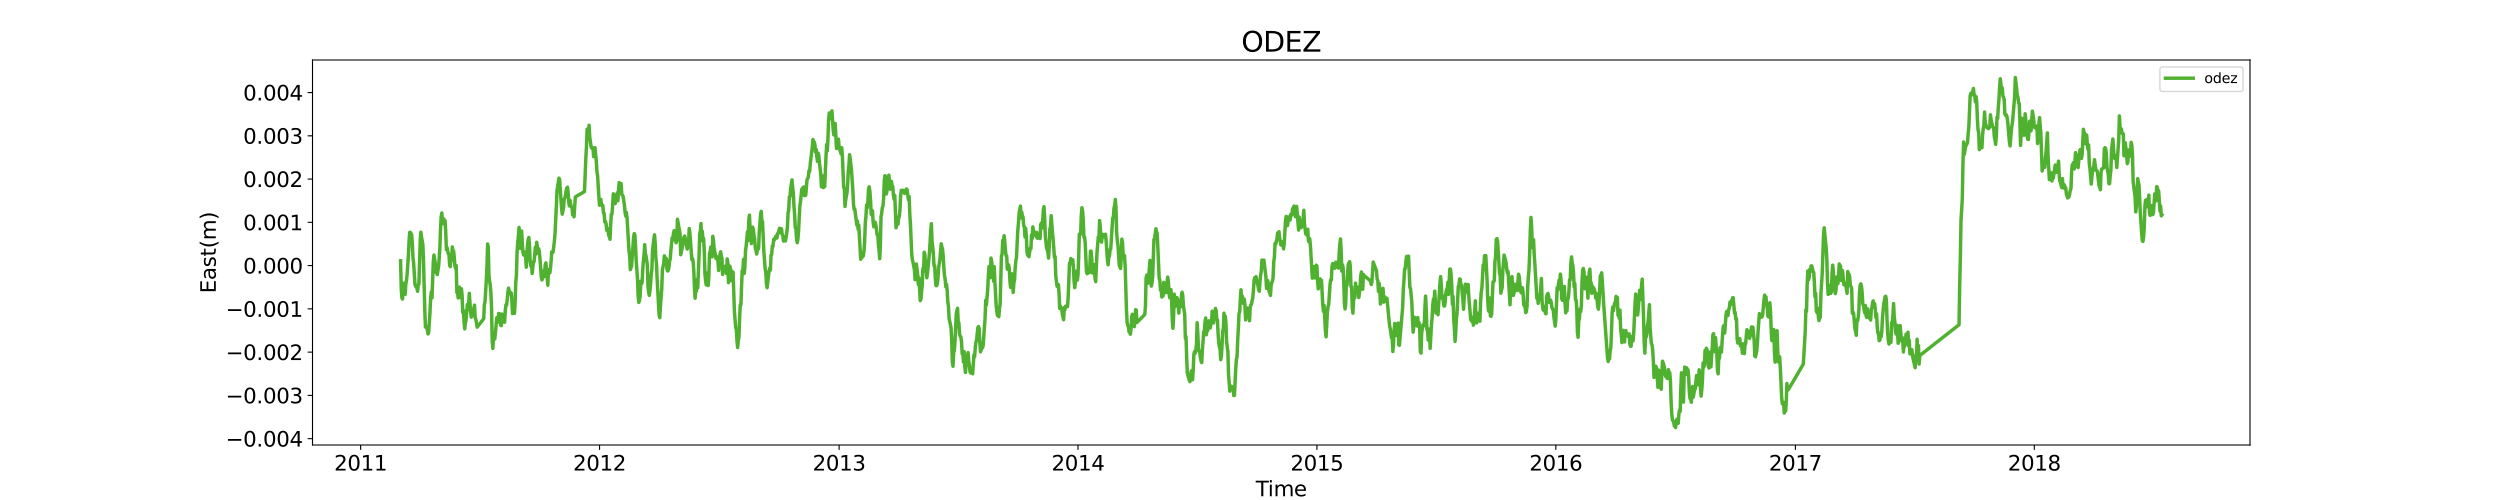 <?xml version="1.0" encoding="utf-8" standalone="no"?>
<!DOCTYPE svg PUBLIC "-//W3C//DTD SVG 1.1//EN"
  "http://www.w3.org/Graphics/SVG/1.1/DTD/svg11.dtd">
<svg xmlns:xlink="http://www.w3.org/1999/xlink" width="1800pt" height="360pt" viewBox="0 0 1800 360" xmlns="http://www.w3.org/2000/svg" version="1.1">
 <defs>
  <style type="text/css">*{stroke-linejoin: round; stroke-linecap: butt}</style>
 </defs>
 <g id="figure_1">
  <g id="patch_1">
   <path d="M 0 360 
L 1800 360 
L 1800 0 
L 0 0 
z
" style="fill: #ffffff"/>
  </g>
  <g id="axes_1">
   <g id="patch_2">
    <path d="M 225 320.4 
L 1620 320.4 
L 1620 43.2 
L 225 43.2 
z
" style="fill: #ffffff"/>
   </g>
   <g id="matplotlib.axis_1">
    <g id="xtick_1">
     <g id="line2d_1">
      <defs>
       <path id="m8d7183c890" d="M 0 0 
L 0 3.5 
" style="stroke: #000000; stroke-width: 0.8"/>
      </defs>
      <g>
       <use xlink:href="#m8d7183c890" x="259.662" y="320.4" style="stroke: #000000; stroke-width: 0.8"/>
      </g>
     </g>
     <g id="text_1">
      <!-- 2011 -->
      <g transform="translate(240.574 338.798) scale(0.15 -0.15)">
       <defs>
        <path id="DejaVuSans-32" d="M 1228 531 
L 3431 531 
L 3431 0 
L 469 0 
L 469 531 
Q 828 903 1448 1529 
Q 2069 2156 2228 2338 
Q 2531 2678 2651 2914 
Q 2772 3150 2772 3378 
Q 2772 3750 2511 3984 
Q 2250 4219 1831 4219 
Q 1534 4219 1204 4116 
Q 875 4013 500 3803 
L 500 4441 
Q 881 4594 1212 4672 
Q 1544 4750 1819 4750 
Q 2544 4750 2975 4387 
Q 3406 4025 3406 3419 
Q 3406 3131 3298 2873 
Q 3191 2616 2906 2266 
Q 2828 2175 2409 1742 
Q 1991 1309 1228 531 
z
" transform="scale(0.016)"/>
        <path id="DejaVuSans-30" d="M 2034 4250 
Q 1547 4250 1301 3770 
Q 1056 3291 1056 2328 
Q 1056 1369 1301 889 
Q 1547 409 2034 409 
Q 2525 409 2770 889 
Q 3016 1369 3016 2328 
Q 3016 3291 2770 3770 
Q 2525 4250 2034 4250 
z
M 2034 4750 
Q 2819 4750 3233 4129 
Q 3647 3509 3647 2328 
Q 3647 1150 3233 529 
Q 2819 -91 2034 -91 
Q 1250 -91 836 529 
Q 422 1150 422 2328 
Q 422 3509 836 4129 
Q 1250 4750 2034 4750 
z
" transform="scale(0.016)"/>
        <path id="DejaVuSans-31" d="M 794 531 
L 1825 531 
L 1825 4091 
L 703 3866 
L 703 4441 
L 1819 4666 
L 2450 4666 
L 2450 531 
L 3481 531 
L 3481 0 
L 794 0 
L 794 531 
z
" transform="scale(0.016)"/>
       </defs>
       <use xlink:href="#DejaVuSans-32"/>
       <use xlink:href="#DejaVuSans-30" x="63.623"/>
       <use xlink:href="#DejaVuSans-31" x="127.246"/>
       <use xlink:href="#DejaVuSans-31" x="190.869"/>
      </g>
     </g>
    </g>
    <g id="xtick_2">
     <g id="line2d_2">
      <g>
       <use xlink:href="#m8d7183c890" x="431.675" y="320.4" style="stroke: #000000; stroke-width: 0.8"/>
      </g>
     </g>
     <g id="text_2">
      <!-- 2012 -->
      <g transform="translate(412.587 338.798) scale(0.15 -0.15)">
       <use xlink:href="#DejaVuSans-32"/>
       <use xlink:href="#DejaVuSans-30" x="63.623"/>
       <use xlink:href="#DejaVuSans-31" x="127.246"/>
       <use xlink:href="#DejaVuSans-32" x="190.869"/>
      </g>
     </g>
    </g>
    <g id="xtick_3">
     <g id="line2d_3">
      <g>
       <use xlink:href="#m8d7183c890" x="604.159" y="320.4" style="stroke: #000000; stroke-width: 0.8"/>
      </g>
     </g>
     <g id="text_3">
      <!-- 2013 -->
      <g transform="translate(585.071 338.798) scale(0.15 -0.15)">
       <defs>
        <path id="DejaVuSans-33" d="M 2597 2516 
Q 3050 2419 3304 2112 
Q 3559 1806 3559 1356 
Q 3559 666 3084 287 
Q 2609 -91 1734 -91 
Q 1441 -91 1130 -33 
Q 819 25 488 141 
L 488 750 
Q 750 597 1062 519 
Q 1375 441 1716 441 
Q 2309 441 2620 675 
Q 2931 909 2931 1356 
Q 2931 1769 2642 2001 
Q 2353 2234 1838 2234 
L 1294 2234 
L 1294 2753 
L 1863 2753 
Q 2328 2753 2575 2939 
Q 2822 3125 2822 3475 
Q 2822 3834 2567 4026 
Q 2313 4219 1838 4219 
Q 1578 4219 1281 4162 
Q 984 4106 628 3988 
L 628 4550 
Q 988 4650 1302 4700 
Q 1616 4750 1894 4750 
Q 2613 4750 3031 4423 
Q 3450 4097 3450 3541 
Q 3450 3153 3228 2886 
Q 3006 2619 2597 2516 
z
" transform="scale(0.016)"/>
       </defs>
       <use xlink:href="#DejaVuSans-32"/>
       <use xlink:href="#DejaVuSans-30" x="63.623"/>
       <use xlink:href="#DejaVuSans-31" x="127.246"/>
       <use xlink:href="#DejaVuSans-33" x="190.869"/>
      </g>
     </g>
    </g>
    <g id="xtick_4">
     <g id="line2d_4">
      <g>
       <use xlink:href="#m8d7183c890" x="776.171" y="320.4" style="stroke: #000000; stroke-width: 0.8"/>
      </g>
     </g>
     <g id="text_4">
      <!-- 2014 -->
      <g transform="translate(757.084 338.798) scale(0.15 -0.15)">
       <defs>
        <path id="DejaVuSans-34" d="M 2419 4116 
L 825 1625 
L 2419 1625 
L 2419 4116 
z
M 2253 4666 
L 3047 4666 
L 3047 1625 
L 3713 1625 
L 3713 1100 
L 3047 1100 
L 3047 0 
L 2419 0 
L 2419 1100 
L 313 1100 
L 313 1709 
L 2253 4666 
z
" transform="scale(0.016)"/>
       </defs>
       <use xlink:href="#DejaVuSans-32"/>
       <use xlink:href="#DejaVuSans-30" x="63.623"/>
       <use xlink:href="#DejaVuSans-31" x="127.246"/>
       <use xlink:href="#DejaVuSans-34" x="190.869"/>
      </g>
     </g>
    </g>
    <g id="xtick_5">
     <g id="line2d_5">
      <g>
       <use xlink:href="#m8d7183c890" x="948.184" y="320.4" style="stroke: #000000; stroke-width: 0.8"/>
      </g>
     </g>
     <g id="text_5">
      <!-- 2015 -->
      <g transform="translate(929.097 338.798) scale(0.15 -0.15)">
       <defs>
        <path id="DejaVuSans-35" d="M 691 4666 
L 3169 4666 
L 3169 4134 
L 1269 4134 
L 1269 2991 
Q 1406 3038 1543 3061 
Q 1681 3084 1819 3084 
Q 2600 3084 3056 2656 
Q 3513 2228 3513 1497 
Q 3513 744 3044 326 
Q 2575 -91 1722 -91 
Q 1428 -91 1123 -41 
Q 819 9 494 109 
L 494 744 
Q 775 591 1075 516 
Q 1375 441 1709 441 
Q 2250 441 2565 725 
Q 2881 1009 2881 1497 
Q 2881 1984 2565 2268 
Q 2250 2553 1709 2553 
Q 1456 2553 1204 2497 
Q 953 2441 691 2322 
L 691 4666 
z
" transform="scale(0.016)"/>
       </defs>
       <use xlink:href="#DejaVuSans-32"/>
       <use xlink:href="#DejaVuSans-30" x="63.623"/>
       <use xlink:href="#DejaVuSans-31" x="127.246"/>
       <use xlink:href="#DejaVuSans-35" x="190.869"/>
      </g>
     </g>
    </g>
    <g id="xtick_6">
     <g id="line2d_6">
      <g>
       <use xlink:href="#m8d7183c890" x="1120.197" y="320.4" style="stroke: #000000; stroke-width: 0.8"/>
      </g>
     </g>
     <g id="text_6">
      <!-- 2016 -->
      <g transform="translate(1101.109 338.798) scale(0.15 -0.15)">
       <defs>
        <path id="DejaVuSans-36" d="M 2113 2584 
Q 1688 2584 1439 2293 
Q 1191 2003 1191 1497 
Q 1191 994 1439 701 
Q 1688 409 2113 409 
Q 2538 409 2786 701 
Q 3034 994 3034 1497 
Q 3034 2003 2786 2293 
Q 2538 2584 2113 2584 
z
M 3366 4563 
L 3366 3988 
Q 3128 4100 2886 4159 
Q 2644 4219 2406 4219 
Q 1781 4219 1451 3797 
Q 1122 3375 1075 2522 
Q 1259 2794 1537 2939 
Q 1816 3084 2150 3084 
Q 2853 3084 3261 2657 
Q 3669 2231 3669 1497 
Q 3669 778 3244 343 
Q 2819 -91 2113 -91 
Q 1303 -91 875 529 
Q 447 1150 447 2328 
Q 447 3434 972 4092 
Q 1497 4750 2381 4750 
Q 2619 4750 2861 4703 
Q 3103 4656 3366 4563 
z
" transform="scale(0.016)"/>
       </defs>
       <use xlink:href="#DejaVuSans-32"/>
       <use xlink:href="#DejaVuSans-30" x="63.623"/>
       <use xlink:href="#DejaVuSans-31" x="127.246"/>
       <use xlink:href="#DejaVuSans-36" x="190.869"/>
      </g>
     </g>
    </g>
    <g id="xtick_7">
     <g id="line2d_7">
      <g>
       <use xlink:href="#m8d7183c890" x="1292.681" y="320.4" style="stroke: #000000; stroke-width: 0.8"/>
      </g>
     </g>
     <g id="text_7">
      <!-- 2017 -->
      <g transform="translate(1273.593 338.798) scale(0.15 -0.15)">
       <defs>
        <path id="DejaVuSans-37" d="M 525 4666 
L 3525 4666 
L 3525 4397 
L 1831 0 
L 1172 0 
L 2766 4134 
L 525 4134 
L 525 4666 
z
" transform="scale(0.016)"/>
       </defs>
       <use xlink:href="#DejaVuSans-32"/>
       <use xlink:href="#DejaVuSans-30" x="63.623"/>
       <use xlink:href="#DejaVuSans-31" x="127.246"/>
       <use xlink:href="#DejaVuSans-37" x="190.869"/>
      </g>
     </g>
    </g>
    <g id="xtick_8">
     <g id="line2d_8">
      <g>
       <use xlink:href="#m8d7183c890" x="1464.694" y="320.4" style="stroke: #000000; stroke-width: 0.8"/>
      </g>
     </g>
     <g id="text_8">
      <!-- 2018 -->
      <g transform="translate(1445.606 338.798) scale(0.15 -0.15)">
       <defs>
        <path id="DejaVuSans-38" d="M 2034 2216 
Q 1584 2216 1326 1975 
Q 1069 1734 1069 1313 
Q 1069 891 1326 650 
Q 1584 409 2034 409 
Q 2484 409 2743 651 
Q 3003 894 3003 1313 
Q 3003 1734 2745 1975 
Q 2488 2216 2034 2216 
z
M 1403 2484 
Q 997 2584 770 2862 
Q 544 3141 544 3541 
Q 544 4100 942 4425 
Q 1341 4750 2034 4750 
Q 2731 4750 3128 4425 
Q 3525 4100 3525 3541 
Q 3525 3141 3298 2862 
Q 3072 2584 2669 2484 
Q 3125 2378 3379 2068 
Q 3634 1759 3634 1313 
Q 3634 634 3220 271 
Q 2806 -91 2034 -91 
Q 1263 -91 848 271 
Q 434 634 434 1313 
Q 434 1759 690 2068 
Q 947 2378 1403 2484 
z
M 1172 3481 
Q 1172 3119 1398 2916 
Q 1625 2713 2034 2713 
Q 2441 2713 2670 2916 
Q 2900 3119 2900 3481 
Q 2900 3844 2670 4047 
Q 2441 4250 2034 4250 
Q 1625 4250 1398 4047 
Q 1172 3844 1172 3481 
z
" transform="scale(0.016)"/>
       </defs>
       <use xlink:href="#DejaVuSans-32"/>
       <use xlink:href="#DejaVuSans-30" x="63.623"/>
       <use xlink:href="#DejaVuSans-31" x="127.246"/>
       <use xlink:href="#DejaVuSans-38" x="190.869"/>
      </g>
     </g>
    </g>
    <g id="text_9">
     <!-- Time -->
     <g transform="translate(904.15 357.315) scale(0.15 -0.15)">
      <defs>
       <path id="DejaVuSans-54" d="M -19 4666 
L 3928 4666 
L 3928 4134 
L 2272 4134 
L 2272 0 
L 1638 0 
L 1638 4134 
L -19 4134 
L -19 4666 
z
" transform="scale(0.016)"/>
       <path id="DejaVuSans-69" d="M 603 3500 
L 1178 3500 
L 1178 0 
L 603 0 
L 603 3500 
z
M 603 4863 
L 1178 4863 
L 1178 4134 
L 603 4134 
L 603 4863 
z
" transform="scale(0.016)"/>
       <path id="DejaVuSans-6d" d="M 3328 2828 
Q 3544 3216 3844 3400 
Q 4144 3584 4550 3584 
Q 5097 3584 5394 3201 
Q 5691 2819 5691 2113 
L 5691 0 
L 5113 0 
L 5113 2094 
Q 5113 2597 4934 2840 
Q 4756 3084 4391 3084 
Q 3944 3084 3684 2787 
Q 3425 2491 3425 1978 
L 3425 0 
L 2847 0 
L 2847 2094 
Q 2847 2600 2669 2842 
Q 2491 3084 2119 3084 
Q 1678 3084 1418 2786 
Q 1159 2488 1159 1978 
L 1159 0 
L 581 0 
L 581 3500 
L 1159 3500 
L 1159 2956 
Q 1356 3278 1631 3431 
Q 1906 3584 2284 3584 
Q 2666 3584 2933 3390 
Q 3200 3197 3328 2828 
z
" transform="scale(0.016)"/>
       <path id="DejaVuSans-65" d="M 3597 1894 
L 3597 1613 
L 953 1613 
Q 991 1019 1311 708 
Q 1631 397 2203 397 
Q 2534 397 2845 478 
Q 3156 559 3463 722 
L 3463 178 
Q 3153 47 2828 -22 
Q 2503 -91 2169 -91 
Q 1331 -91 842 396 
Q 353 884 353 1716 
Q 353 2575 817 3079 
Q 1281 3584 2069 3584 
Q 2775 3584 3186 3129 
Q 3597 2675 3597 1894 
z
M 3022 2063 
Q 3016 2534 2758 2815 
Q 2500 3097 2075 3097 
Q 1594 3097 1305 2825 
Q 1016 2553 972 2059 
L 3022 2063 
z
" transform="scale(0.016)"/>
      </defs>
      <use xlink:href="#DejaVuSans-54"/>
      <use xlink:href="#DejaVuSans-69" x="57.959"/>
      <use xlink:href="#DejaVuSans-6d" x="85.742"/>
      <use xlink:href="#DejaVuSans-65" x="183.154"/>
     </g>
    </g>
   </g>
   <g id="matplotlib.axis_2">
    <g id="ytick_1">
     <g id="line2d_9">
      <defs>
       <path id="mc9eba7c68d" d="M 0 0 
L -3.5 0 
" style="stroke: #000000; stroke-width: 0.8"/>
      </defs>
      <g>
       <use xlink:href="#mc9eba7c68d" x="225" y="315.838" style="stroke: #000000; stroke-width: 0.8"/>
      </g>
     </g>
     <g id="text_10">
      <!-- −0.004 -->
      <g transform="translate(162.488 321.537) scale(0.15 -0.15)">
       <defs>
        <path id="DejaVuSans-2212" d="M 678 2272 
L 4684 2272 
L 4684 1741 
L 678 1741 
L 678 2272 
z
" transform="scale(0.016)"/>
        <path id="DejaVuSans-2e" d="M 684 794 
L 1344 794 
L 1344 0 
L 684 0 
L 684 794 
z
" transform="scale(0.016)"/>
       </defs>
       <use xlink:href="#DejaVuSans-2212"/>
       <use xlink:href="#DejaVuSans-30" x="83.789"/>
       <use xlink:href="#DejaVuSans-2e" x="147.412"/>
       <use xlink:href="#DejaVuSans-30" x="179.199"/>
       <use xlink:href="#DejaVuSans-30" x="242.822"/>
       <use xlink:href="#DejaVuSans-34" x="306.445"/>
      </g>
     </g>
    </g>
    <g id="ytick_2">
     <g id="line2d_10">
      <g>
       <use xlink:href="#mc9eba7c68d" x="225" y="284.687" style="stroke: #000000; stroke-width: 0.8"/>
      </g>
     </g>
     <g id="text_11">
      <!-- −0.003 -->
      <g transform="translate(162.488 290.386) scale(0.15 -0.15)">
       <use xlink:href="#DejaVuSans-2212"/>
       <use xlink:href="#DejaVuSans-30" x="83.789"/>
       <use xlink:href="#DejaVuSans-2e" x="147.412"/>
       <use xlink:href="#DejaVuSans-30" x="179.199"/>
       <use xlink:href="#DejaVuSans-30" x="242.822"/>
       <use xlink:href="#DejaVuSans-33" x="306.445"/>
      </g>
     </g>
    </g>
    <g id="ytick_3">
     <g id="line2d_11">
      <g>
       <use xlink:href="#mc9eba7c68d" x="225" y="253.537" style="stroke: #000000; stroke-width: 0.8"/>
      </g>
     </g>
     <g id="text_12">
      <!-- −0.002 -->
      <g transform="translate(162.488 259.236) scale(0.15 -0.15)">
       <use xlink:href="#DejaVuSans-2212"/>
       <use xlink:href="#DejaVuSans-30" x="83.789"/>
       <use xlink:href="#DejaVuSans-2e" x="147.412"/>
       <use xlink:href="#DejaVuSans-30" x="179.199"/>
       <use xlink:href="#DejaVuSans-30" x="242.822"/>
       <use xlink:href="#DejaVuSans-32" x="306.445"/>
      </g>
     </g>
    </g>
    <g id="ytick_4">
     <g id="line2d_12">
      <g>
       <use xlink:href="#mc9eba7c68d" x="225" y="222.387" style="stroke: #000000; stroke-width: 0.8"/>
      </g>
     </g>
     <g id="text_13">
      <!-- −0.001 -->
      <g transform="translate(162.488 228.085) scale(0.15 -0.15)">
       <use xlink:href="#DejaVuSans-2212"/>
       <use xlink:href="#DejaVuSans-30" x="83.789"/>
       <use xlink:href="#DejaVuSans-2e" x="147.412"/>
       <use xlink:href="#DejaVuSans-30" x="179.199"/>
       <use xlink:href="#DejaVuSans-30" x="242.822"/>
       <use xlink:href="#DejaVuSans-31" x="306.445"/>
      </g>
     </g>
    </g>
    <g id="ytick_5">
     <g id="line2d_13">
      <g>
       <use xlink:href="#mc9eba7c68d" x="225" y="191.236" style="stroke: #000000; stroke-width: 0.8"/>
      </g>
     </g>
     <g id="text_14">
      <!-- 0.000 -->
      <g transform="translate(175.058 196.935) scale(0.15 -0.15)">
       <use xlink:href="#DejaVuSans-30"/>
       <use xlink:href="#DejaVuSans-2e" x="63.623"/>
       <use xlink:href="#DejaVuSans-30" x="95.41"/>
       <use xlink:href="#DejaVuSans-30" x="159.033"/>
       <use xlink:href="#DejaVuSans-30" x="222.656"/>
      </g>
     </g>
    </g>
    <g id="ytick_6">
     <g id="line2d_14">
      <g>
       <use xlink:href="#mc9eba7c68d" x="225" y="160.086" style="stroke: #000000; stroke-width: 0.8"/>
      </g>
     </g>
     <g id="text_15">
      <!-- 0.001 -->
      <g transform="translate(175.058 165.784) scale(0.15 -0.15)">
       <use xlink:href="#DejaVuSans-30"/>
       <use xlink:href="#DejaVuSans-2e" x="63.623"/>
       <use xlink:href="#DejaVuSans-30" x="95.41"/>
       <use xlink:href="#DejaVuSans-30" x="159.033"/>
       <use xlink:href="#DejaVuSans-31" x="222.656"/>
      </g>
     </g>
    </g>
    <g id="ytick_7">
     <g id="line2d_15">
      <g>
       <use xlink:href="#mc9eba7c68d" x="225" y="128.935" style="stroke: #000000; stroke-width: 0.8"/>
      </g>
     </g>
     <g id="text_16">
      <!-- 0.002 -->
      <g transform="translate(175.058 134.634) scale(0.15 -0.15)">
       <use xlink:href="#DejaVuSans-30"/>
       <use xlink:href="#DejaVuSans-2e" x="63.623"/>
       <use xlink:href="#DejaVuSans-30" x="95.41"/>
       <use xlink:href="#DejaVuSans-30" x="159.033"/>
       <use xlink:href="#DejaVuSans-32" x="222.656"/>
      </g>
     </g>
    </g>
    <g id="ytick_8">
     <g id="line2d_16">
      <g>
       <use xlink:href="#mc9eba7c68d" x="225" y="97.785" style="stroke: #000000; stroke-width: 0.8"/>
      </g>
     </g>
     <g id="text_17">
      <!-- 0.003 -->
      <g transform="translate(175.058 103.483) scale(0.15 -0.15)">
       <use xlink:href="#DejaVuSans-30"/>
       <use xlink:href="#DejaVuSans-2e" x="63.623"/>
       <use xlink:href="#DejaVuSans-30" x="95.41"/>
       <use xlink:href="#DejaVuSans-30" x="159.033"/>
       <use xlink:href="#DejaVuSans-33" x="222.656"/>
      </g>
     </g>
    </g>
    <g id="ytick_9">
     <g id="line2d_17">
      <g>
       <use xlink:href="#mc9eba7c68d" x="225" y="66.634" style="stroke: #000000; stroke-width: 0.8"/>
      </g>
     </g>
     <g id="text_18">
      <!-- 0.004 -->
      <g transform="translate(175.058 72.333) scale(0.15 -0.15)">
       <use xlink:href="#DejaVuSans-30"/>
       <use xlink:href="#DejaVuSans-2e" x="63.623"/>
       <use xlink:href="#DejaVuSans-30" x="95.41"/>
       <use xlink:href="#DejaVuSans-30" x="159.033"/>
       <use xlink:href="#DejaVuSans-34" x="222.656"/>
      </g>
     </g>
    </g>
    <g id="text_19">
     <!-- East(m) -->
     <g transform="translate(155.369 211.14) rotate(-90) scale(0.15 -0.15)">
      <defs>
       <path id="DejaVuSans-45" d="M 628 4666 
L 3578 4666 
L 3578 4134 
L 1259 4134 
L 1259 2753 
L 3481 2753 
L 3481 2222 
L 1259 2222 
L 1259 531 
L 3634 531 
L 3634 0 
L 628 0 
L 628 4666 
z
" transform="scale(0.016)"/>
       <path id="DejaVuSans-61" d="M 2194 1759 
Q 1497 1759 1228 1600 
Q 959 1441 959 1056 
Q 959 750 1161 570 
Q 1363 391 1709 391 
Q 2188 391 2477 730 
Q 2766 1069 2766 1631 
L 2766 1759 
L 2194 1759 
z
M 3341 1997 
L 3341 0 
L 2766 0 
L 2766 531 
Q 2569 213 2275 61 
Q 1981 -91 1556 -91 
Q 1019 -91 701 211 
Q 384 513 384 1019 
Q 384 1609 779 1909 
Q 1175 2209 1959 2209 
L 2766 2209 
L 2766 2266 
Q 2766 2663 2505 2880 
Q 2244 3097 1772 3097 
Q 1472 3097 1187 3025 
Q 903 2953 641 2809 
L 641 3341 
Q 956 3463 1253 3523 
Q 1550 3584 1831 3584 
Q 2591 3584 2966 3190 
Q 3341 2797 3341 1997 
z
" transform="scale(0.016)"/>
       <path id="DejaVuSans-73" d="M 2834 3397 
L 2834 2853 
Q 2591 2978 2328 3040 
Q 2066 3103 1784 3103 
Q 1356 3103 1142 2972 
Q 928 2841 928 2578 
Q 928 2378 1081 2264 
Q 1234 2150 1697 2047 
L 1894 2003 
Q 2506 1872 2764 1633 
Q 3022 1394 3022 966 
Q 3022 478 2636 193 
Q 2250 -91 1575 -91 
Q 1294 -91 989 -36 
Q 684 19 347 128 
L 347 722 
Q 666 556 975 473 
Q 1284 391 1588 391 
Q 1994 391 2212 530 
Q 2431 669 2431 922 
Q 2431 1156 2273 1281 
Q 2116 1406 1581 1522 
L 1381 1569 
Q 847 1681 609 1914 
Q 372 2147 372 2553 
Q 372 3047 722 3315 
Q 1072 3584 1716 3584 
Q 2034 3584 2315 3537 
Q 2597 3491 2834 3397 
z
" transform="scale(0.016)"/>
       <path id="DejaVuSans-74" d="M 1172 4494 
L 1172 3500 
L 2356 3500 
L 2356 3053 
L 1172 3053 
L 1172 1153 
Q 1172 725 1289 603 
Q 1406 481 1766 481 
L 2356 481 
L 2356 0 
L 1766 0 
Q 1100 0 847 248 
Q 594 497 594 1153 
L 594 3053 
L 172 3053 
L 172 3500 
L 594 3500 
L 594 4494 
L 1172 4494 
z
" transform="scale(0.016)"/>
       <path id="DejaVuSans-28" d="M 1984 4856 
Q 1566 4138 1362 3434 
Q 1159 2731 1159 2009 
Q 1159 1288 1364 580 
Q 1569 -128 1984 -844 
L 1484 -844 
Q 1016 -109 783 600 
Q 550 1309 550 2009 
Q 550 2706 781 3412 
Q 1013 4119 1484 4856 
L 1984 4856 
z
" transform="scale(0.016)"/>
       <path id="DejaVuSans-29" d="M 513 4856 
L 1013 4856 
Q 1481 4119 1714 3412 
Q 1947 2706 1947 2009 
Q 1947 1309 1714 600 
Q 1481 -109 1013 -844 
L 513 -844 
Q 928 -128 1133 580 
Q 1338 1288 1338 2009 
Q 1338 2731 1133 3434 
Q 928 4138 513 4856 
z
" transform="scale(0.016)"/>
      </defs>
      <use xlink:href="#DejaVuSans-45"/>
      <use xlink:href="#DejaVuSans-61" x="63.184"/>
      <use xlink:href="#DejaVuSans-73" x="124.463"/>
      <use xlink:href="#DejaVuSans-74" x="176.562"/>
      <use xlink:href="#DejaVuSans-28" x="215.771"/>
      <use xlink:href="#DejaVuSans-6d" x="254.785"/>
      <use xlink:href="#DejaVuSans-29" x="352.197"/>
     </g>
    </g>
   </g>
   <g id="line2d_18">
    <path d="M 288.409 187.775 
L 288.88 207.215 
L 289.352 214.465 
L 289.823 215.303 
L 290.294 204.007 
L 290.765 203.979 
L 291.237 205.944 
L 291.708 211.979 
L 292.179 204.333 
L 292.651 202.042 
L 293.122 197.543 
L 294.064 183.703 
L 294.536 173.276 
L 295.007 167.278 
L 295.478 167.358 
L 296.421 169.102 
L 296.892 175.964 
L 297.363 185.599 
L 297.834 189.702 
L 298.777 204.747 
L 299.248 206.02 
L 300.191 207.44 
L 300.662 209.731 
L 301.133 205.174 
L 301.605 204.627 
L 302.547 173.672 
L 303.018 167.184 
L 303.49 170.713 
L 304.432 175.733 
L 304.903 187.116 
L 305.846 223.393 
L 306.317 235.511 
L 306.789 235.083 
L 307.26 235.252 
L 308.202 240.415 
L 308.674 239.289 
L 309.616 224.101 
L 310.087 214.319 
L 310.559 210.083 
L 311.03 214.533 
L 311.972 188.687 
L 312.444 183.627 
L 313.386 189.372 
L 313.858 196.19 
L 314.329 191.989 
L 314.8 197.738 
L 315.743 192.011 
L 316.214 186.417 
L 316.685 178.656 
L 317.156 165.039 
L 317.628 156.415 
L 318.099 153.331 
L 318.57 159.801 
L 319.042 161.016 
L 319.513 157.63 
L 319.984 159.583 
L 320.455 158.943 
L 320.927 167.091 
L 321.398 179.684 
L 321.869 178.229 
L 322.812 182.813 
L 323.283 183.062 
L 323.754 191.01 
L 324.225 192.002 
L 324.697 183.08 
L 325.168 187.579 
L 325.639 177.789 
L 326.111 181.82 
L 326.582 180.61 
L 327.053 184.971 
L 327.524 191.468 
L 327.996 193.226 
L 328.467 191.179 
L 328.938 210.621 
L 329.409 210.1 
L 329.881 214.475 
L 330.352 212.388 
L 330.823 206.75 
L 331.766 214.373 
L 332.237 207.964 
L 332.708 212.481 
L 333.18 224.959 
L 333.651 223.562 
L 334.122 232.044 
L 334.593 236.796 
L 335.065 232.769 
L 335.536 230.553 
L 336.478 219.241 
L 336.95 222.926 
L 337.421 219.499 
L 337.892 211.217 
L 338.835 224.541 
L 339.306 228.346 
L 339.777 227.482 
L 340.249 225.845 
L 341.662 219.726 
L 342.134 228.929 
L 342.605 229.89 
L 343.547 235.568 
L 348.26 229.472 
L 348.731 219.33 
L 349.203 217.309 
L 350.145 201.783 
L 350.616 191.579 
L 351.088 175.679 
L 351.559 177.802 
L 352.03 198.121 
L 352.502 202.482 
L 352.973 205.397 
L 353.444 210.861 
L 353.915 221.59 
L 354.387 245.812 
L 354.858 250.845 
L 355.329 243.827 
L 355.8 244.081 
L 356.272 243.992 
L 357.685 228.764 
L 358.157 232.07 
L 358.628 229.423 
L 359.099 225.676 
L 359.571 225.809 
L 360.513 234.197 
L 360.984 234.456 
L 361.456 226.147 
L 361.927 227.3 
L 362.398 230.535 
L 362.869 231.839 
L 363.341 232.012 
L 363.812 223.499 
L 364.283 219.405 
L 364.754 219.717 
L 365.226 215.658 
L 365.697 210.234 
L 366.168 207.448 
L 366.64 209.339 
L 367.111 210.3 
L 367.582 211.609 
L 368.053 210.901 
L 368.525 215.943 
L 368.996 225.751 
L 369.467 224.474 
L 369.938 220.1 
L 370.41 225.613 
L 370.881 217.79 
L 371.352 203.212 
L 371.824 198.063 
L 372.295 181.25 
L 372.766 174.531 
L 373.237 169.978 
L 373.709 163.739 
L 374.18 169.311 
L 374.651 178.914 
L 375.122 169.289 
L 375.594 166.338 
L 376.065 175.452 
L 376.536 181.611 
L 377.007 183.573 
L 377.479 183.827 
L 377.95 181.477 
L 378.421 183.965 
L 378.893 192.389 
L 379.364 182.95 
L 379.835 175.906 
L 380.306 172.417 
L 380.778 170.975 
L 381.249 176.96 
L 381.72 188.419 
L 382.191 191.49 
L 382.663 188.762 
L 383.134 196.901 
L 384.076 188.593 
L 384.548 188.393 
L 385.49 177.908 
L 385.962 182.888 
L 386.433 174.446 
L 386.904 177.846 
L 387.375 180.36 
L 387.847 179.101 
L 388.318 181.103 
L 388.789 186.377 
L 389.732 199.607 
L 390.203 201.551 
L 390.674 200.279 
L 391.145 195.121 
L 391.617 199.237 
L 392.088 196.87 
L 392.559 190.64 
L 393.031 189.292 
L 394.444 205.374 
L 394.916 194.204 
L 395.387 196.714 
L 395.858 196.452 
L 396.329 193.417 
L 396.801 188.032 
L 397.272 181.361 
L 397.743 181.936 
L 398.215 181.571 
L 399.157 173.685 
L 399.628 167.824 
L 400.571 148.769 
L 401.042 137.248 
L 402.456 128.272 
L 402.927 129.224 
L 404.341 150.371 
L 404.812 154.185 
L 405.755 149.512 
L 406.226 143.402 
L 406.697 142.575 
L 407.169 140.358 
L 407.64 137.141 
L 408.111 135.294 
L 408.582 134.783 
L 409.054 138.231 
L 409.525 145.957 
L 409.996 148.315 
L 410.467 144.234 
L 410.939 147.43 
L 411.41 148.889 
L 411.881 149.641 
L 412.353 154.79 
L 412.824 152.658 
L 413.295 156.103 
L 414.238 141.827 
L 420.835 137.911 
L 421.778 114.121 
L 422.249 105.813 
L 422.72 92.996 
L 423.192 95.333 
L 423.663 95.631 
L 424.134 90.211 
L 424.606 98.608 
L 425.548 105.385 
L 426.019 106.636 
L 426.491 106.16 
L 426.962 106.556 
L 427.433 112.795 
L 427.904 107.713 
L 428.376 106.311 
L 429.318 115.594 
L 429.789 123.479 
L 430.261 126.474 
L 431.203 141.907 
L 431.675 147.763 
L 432.146 143.874 
L 432.617 143.651 
L 433.088 147.358 
L 433.56 147.932 
L 434.031 147.901 
L 434.502 153.348 
L 434.973 153.611 
L 435.445 159.805 
L 435.916 159.382 
L 436.387 161.127 
L 436.858 165.826 
L 437.33 164.371 
L 437.801 165.844 
L 438.272 169.48 
L 438.744 170.49 
L 439.215 172.265 
L 439.686 161.314 
L 440.157 154.242 
L 440.629 154.234 
L 441.1 147.843 
L 441.571 139.531 
L 442.042 142.641 
L 442.514 143.758 
L 442.985 146.499 
L 443.456 141.039 
L 443.927 140.599 
L 444.399 138.841 
L 444.87 144.564 
L 445.341 136.513 
L 445.813 131.449 
L 446.284 132.775 
L 446.755 137.341 
L 447.226 132.206 
L 447.698 140.122 
L 448.169 140.492 
L 448.64 141.315 
L 449.583 147.723 
L 450.054 152.809 
L 450.525 155.622 
L 450.997 153.023 
L 451.468 156.703 
L 452.882 180.68 
L 453.353 184.142 
L 453.824 194.133 
L 454.767 191.392 
L 456.18 170.903 
L 456.652 168.176 
L 457.123 169.168 
L 457.594 177.347 
L 458.066 187.694 
L 459.008 200.892 
L 459.479 213.419 
L 459.951 217.745 
L 460.422 216.214 
L 460.893 213.419 
L 461.364 202.463 
L 461.836 204.457 
L 462.307 203.451 
L 462.778 194.008 
L 463.249 187.662 
L 463.721 183.341 
L 464.192 176.15 
L 464.663 182.816 
L 465.135 184.191 
L 466.077 190.786 
L 466.548 206.215 
L 467.02 210.424 
L 467.491 212.681 
L 467.962 209.245 
L 468.433 204.257 
L 468.905 197.274 
L 469.376 193.665 
L 469.847 180.195 
L 470.79 171.936 
L 471.261 169.061 
L 471.732 175.118 
L 472.204 185.264 
L 472.675 189.918 
L 473.146 201.133 
L 474.089 218.399 
L 474.56 226.778 
L 475.031 228.723 
L 475.502 220.74 
L 476.445 208.106 
L 476.916 194.791 
L 477.388 191.827 
L 477.859 190.105 
L 478.33 184.2 
L 478.801 185.535 
L 479.273 187.569 
L 479.744 186.229 
L 480.215 193.692 
L 480.686 195.116 
L 481.158 194.649 
L 481.629 192.655 
L 482.1 187.956 
L 482.571 186.483 
L 483.043 180.013 
L 483.985 171.188 
L 484.457 172.839 
L 484.928 167.681 
L 485.399 166.004 
L 485.87 167.152 
L 486.342 172.608 
L 486.813 174.77 
L 487.284 173.489 
L 487.755 157.869 
L 489.64 168.193 
L 490.112 183.39 
L 491.526 176.684 
L 491.997 172.897 
L 492.468 170.779 
L 492.939 169.951 
L 494.824 179.314 
L 495.767 173.805 
L 496.238 164.526 
L 496.709 167.592 
L 498.123 186.87 
L 498.595 185.998 
L 499.066 188.401 
L 499.537 195.058 
L 500.008 207.345 
L 500.48 214.736 
L 500.951 209.868 
L 501.422 209.623 
L 501.893 201.181 
L 502.365 207.282 
L 503.307 184.636 
L 503.779 168.224 
L 504.25 166.529 
L 504.721 160.944 
L 505.192 173.288 
L 505.664 166.56 
L 506.135 172.656 
L 506.606 171.744 
L 507.077 181.031 
L 507.549 196.905 
L 508.02 202.04 
L 508.491 205.146 
L 509.434 196.473 
L 509.905 205.56 
L 510.376 198.734 
L 510.848 182.108 
L 511.319 181.534 
L 511.79 177.854 
L 512.733 184.916 
L 513.204 170.142 
L 513.675 173.141 
L 514.146 178.499 
L 515.56 186.167 
L 516.031 184.956 
L 516.503 184.872 
L 516.974 188.677 
L 517.445 194.733 
L 518.388 183.31 
L 518.859 181.285 
L 519.33 184.204 
L 519.802 186.082 
L 520.273 197.594 
L 520.744 194.128 
L 521.215 192.811 
L 521.687 195.547 
L 522.158 191.654 
L 522.629 195.521 
L 523.1 196.931 
L 523.572 186.434 
L 524.043 189.077 
L 524.514 203.473 
L 524.986 192.637 
L 525.457 191.614 
L 525.928 193.518 
L 526.399 194.76 
L 526.871 202.151 
L 527.342 199.98 
L 527.813 195.895 
L 528.756 223.814 
L 529.698 235.914 
L 530.17 237.124 
L 530.641 245.744 
L 531.112 250.225 
L 531.583 245.179 
L 532.055 242.727 
L 532.526 228.869 
L 532.997 219.422 
L 533.468 219.337 
L 533.94 205.4 
L 534.411 194.791 
L 534.882 194.64 
L 535.353 186.705 
L 535.825 196.878 
L 536.296 192.601 
L 536.767 180.604 
L 537.239 177.111 
L 538.181 166.858 
L 538.652 173.181 
L 539.124 158.638 
L 539.595 154.891 
L 540.066 164.272 
L 541.009 175.375 
L 541.48 172.385 
L 541.951 163.578 
L 542.422 165.5 
L 542.894 169.902 
L 543.365 171.909 
L 543.836 178.722 
L 544.308 180.413 
L 544.779 182.9 
L 545.25 180.408 
L 546.193 178.824 
L 546.664 167.231 
L 547.606 154.482 
L 548.078 152.15 
L 548.549 158.959 
L 549.02 159.497 
L 549.963 180.795 
L 550.905 193.669 
L 551.377 196.019 
L 551.848 204.252 
L 552.319 207.135 
L 553.262 199.156 
L 553.733 195.258 
L 554.204 193.095 
L 554.675 194.497 
L 555.147 183.728 
L 555.618 183.252 
L 556.089 177.022 
L 556.561 177.378 
L 557.032 172.353 
L 557.503 172.865 
L 558.446 170.244 
L 558.917 169.835 
L 559.388 171.401 
L 559.859 168.193 
L 560.331 167.854 
L 561.273 164.29 
L 561.744 167.387 
L 562.216 165.407 
L 562.687 164.673 
L 563.158 169.025 
L 563.63 169.585 
L 564.101 173.515 
L 564.572 173.19 
L 565.043 173.261 
L 565.515 173.51 
L 566.457 167.716 
L 566.928 163.355 
L 567.4 153.267 
L 567.871 151.082 
L 568.342 141.786 
L 568.813 141.461 
L 569.285 135.605 
L 570.227 129.49 
L 570.699 134.772 
L 571.17 138.693 
L 571.641 148.252 
L 572.112 154.268 
L 572.584 163.907 
L 573.055 164.37 
L 573.526 171.766 
L 573.997 174.756 
L 574.469 172.376 
L 574.94 166.653 
L 575.882 148.47 
L 576.354 145.114 
L 577.296 136.121 
L 577.768 136.299 
L 578.239 134.879 
L 578.71 134.63 
L 579.181 140.882 
L 579.653 137.901 
L 580.124 140.611 
L 581.066 129.441 
L 581.538 128.565 
L 582.009 127.39 
L 582.48 122.766 
L 582.952 123.362 
L 583.423 117.617 
L 584.837 105.963 
L 585.308 100.476 
L 585.779 101.984 
L 586.25 102.225 
L 586.722 104.058 
L 587.193 109.554 
L 587.664 107.596 
L 588.135 113.02 
L 588.607 116.233 
L 589.078 110.244 
L 589.549 111.93 
L 590.021 117.381 
L 590.963 125.556 
L 591.434 134.501 
L 591.906 126.46 
L 592.377 127.461 
L 592.848 135.057 
L 593.791 134.238 
L 594.733 112.237 
L 595.204 103.973 
L 595.676 108.557 
L 596.147 99.532 
L 596.618 85.514 
L 597.09 81.331 
L 597.561 84.438 
L 598.032 85.546 
L 598.503 84.362 
L 598.975 79.783 
L 599.446 86.124 
L 599.917 94.143 
L 600.388 97.16 
L 600.86 94.513 
L 601.331 88.923 
L 602.273 106.879 
L 602.745 106.75 
L 603.216 104.823 
L 603.687 100.2 
L 604.159 105.842 
L 605.572 110.853 
L 606.044 106.323 
L 606.515 112.428 
L 607.457 134.928 
L 607.929 135.555 
L 608.4 148.634 
L 608.871 144.193 
L 609.343 141.265 
L 609.814 139.111 
L 610.285 133.006 
L 610.756 123.34 
L 611.228 118.899 
L 611.699 111.4 
L 612.17 114.573 
L 613.113 123.166 
L 614.055 137.113 
L 614.526 147.326 
L 614.998 150.841 
L 615.469 150.574 
L 616.883 161.993 
L 617.354 159.234 
L 617.825 164.988 
L 618.297 162.14 
L 619.71 186.66 
L 620.182 181.849 
L 620.653 185.436 
L 621.124 181.992 
L 621.595 184.315 
L 622.067 180.848 
L 622.538 173.528 
L 623.009 160.676 
L 623.481 155.603 
L 623.952 147.553 
L 624.423 149.662 
L 624.894 144.656 
L 625.366 135.822 
L 625.837 134.501 
L 626.308 137.691 
L 626.779 143.993 
L 627.251 154.339 
L 627.722 154.864 
L 628.193 151.789 
L 628.664 160.026 
L 629.136 163.306 
L 629.607 161.259 
L 630.078 159.977 
L 630.55 161.793 
L 631.021 164.855 
L 631.492 169.046 
L 631.963 168.53 
L 632.435 175.757 
L 632.906 179.954 
L 633.377 186.273 
L 633.848 177.671 
L 634.32 156.257 
L 634.791 153.6 
L 635.262 149.524 
L 635.734 148.411 
L 636.205 143.045 
L 636.676 130.251 
L 637.147 126.459 
L 637.619 138.452 
L 638.09 139.676 
L 638.561 137.963 
L 639.032 129.917 
L 639.504 127.096 
L 639.975 126.099 
L 640.917 136.236 
L 641.86 130.62 
L 642.331 133.815 
L 642.803 134.309 
L 643.274 140.575 
L 643.745 143.436 
L 644.216 140.708 
L 645.159 164.004 
L 645.63 161.237 
L 646.101 161.628 
L 646.573 161.357 
L 647.044 156.074 
L 647.515 156.003 
L 647.986 150.743 
L 648.458 140.842 
L 648.929 137.01 
L 649.4 138.279 
L 649.872 136.988 
L 650.343 137.224 
L 650.814 137.211 
L 651.285 139.275 
L 651.757 138.256 
L 652.228 138.185 
L 652.699 136.062 
L 653.17 136.668 
L 653.642 140.917 
L 654.113 143.948 
L 654.584 141.536 
L 655.055 154.13 
L 655.527 161.57 
L 656.469 183.411 
L 656.941 187.082 
L 657.412 188.858 
L 657.883 191.737 
L 658.354 193.895 
L 658.826 201.358 
L 659.297 193.415 
L 659.768 190.086 
L 660.711 197.491 
L 661.182 204.843 
L 661.653 199.992 
L 662.596 216.462 
L 663.067 215.331 
L 663.538 209.613 
L 664.01 205.332 
L 664.481 193.348 
L 664.952 195.368 
L 665.423 181.609 
L 665.895 183.197 
L 666.366 190.771 
L 666.837 193.393 
L 667.308 199.983 
L 667.78 196.641 
L 669.194 182.347 
L 670.136 166.14 
L 670.607 161.072 
L 671.079 174.244 
L 671.55 177.751 
L 672.021 182.806 
L 672.492 191.368 
L 672.964 191.261 
L 673.435 200.695 
L 673.906 205.603 
L 674.377 205.67 
L 674.849 204.291 
L 675.32 200.597 
L 675.791 192.872 
L 676.734 186.9 
L 677.676 175.521 
L 678.148 177.755 
L 678.619 179.268 
L 679.09 184.497 
L 679.561 192.707 
L 680.033 198.577 
L 680.504 201.007 
L 680.975 206.462 
L 681.446 204.562 
L 681.918 208.656 
L 682.389 216.938 
L 682.86 220.516 
L 683.332 229.175 
L 684.745 235.908 
L 685.217 244.835 
L 685.688 260.824 
L 686.159 263.712 
L 686.63 253.593 
L 687.102 252.596 
L 687.573 246.184 
L 688.516 225.869 
L 688.987 223.537 
L 689.458 221.975 
L 689.929 232.362 
L 690.401 232.428 
L 690.872 240.51 
L 691.343 242.112 
L 691.814 242.597 
L 692.286 245.952 
L 692.757 254.781 
L 693.228 254.185 
L 693.699 260.673 
L 694.171 253.157 
L 694.642 263.886 
L 695.113 268.202 
L 696.056 257.286 
L 696.527 256.922 
L 696.998 253.824 
L 697.47 259.738 
L 697.941 262.662 
L 698.412 267.668 
L 698.883 268.558 
L 699.355 266.948 
L 699.826 267.424 
L 700.297 269.141 
L 701.24 255.484 
L 701.711 256.806 
L 702.182 250.326 
L 702.654 246.464 
L 703.125 245.058 
L 704.067 235.784 
L 704.539 235.112 
L 705.01 236.821 
L 705.481 246.762 
L 705.952 253.339 
L 706.424 251.928 
L 706.895 249.45 
L 707.366 250.456 
L 707.837 248.983 
L 709.251 229.122 
L 709.723 216.172 
L 710.194 219.612 
L 711.136 208.692 
L 711.608 198.715 
L 712.079 191.968 
L 712.55 197.784 
L 713.021 199.912 
L 713.493 185.805 
L 713.964 187.999 
L 714.435 193.228 
L 714.907 196.334 
L 715.378 202.493 
L 715.849 192.013 
L 716.32 203.102 
L 717.263 220.15 
L 717.734 224.351 
L 718.205 227.173 
L 718.677 225.784 
L 719.148 228.018 
L 719.619 222.055 
L 720.09 218.971 
L 721.033 184.203 
L 721.504 182.979 
L 721.976 173.006 
L 722.447 175.165 
L 722.918 169.718 
L 723.389 173.451 
L 723.861 179.806 
L 724.332 184.1 
L 724.803 184.212 
L 725.274 193.842 
L 725.746 190.597 
L 726.217 190.686 
L 726.688 193.49 
L 727.159 202.546 
L 727.631 206.943 
L 728.102 205.14 
L 728.573 197.166 
L 729.045 205.091 
L 729.516 210.56 
L 729.987 203.81 
L 730.458 201.496 
L 730.93 193.143 
L 731.401 187.954 
L 731.872 185.217 
L 732.815 165.748 
L 733.286 160.711 
L 733.757 153.519 
L 734.7 148.406 
L 735.171 156.955 
L 735.642 152.727 
L 736.114 155.446 
L 736.585 156.096 
L 737.056 162.553 
L 737.527 163.158 
L 737.999 170.572 
L 738.47 164.489 
L 738.941 169.74 
L 739.412 181.034 
L 739.884 183.767 
L 740.355 179.721 
L 740.826 184.843 
L 741.769 178.627 
L 742.24 179.063 
L 742.711 169.197 
L 743.183 171.685 
L 743.654 163.354 
L 744.125 166.011 
L 744.596 167.381 
L 745.068 169.148 
L 745.539 167.337 
L 746.01 170.363 
L 746.481 167.386 
L 746.953 171.524 
L 747.424 168.845 
L 747.895 170.434 
L 748.367 169.985 
L 748.838 171.787 
L 749.309 161.743 
L 749.78 160.617 
L 750.252 164.208 
L 750.723 159.309 
L 751.194 151.13 
L 751.665 148.811 
L 752.137 155.94 
L 752.608 169.691 
L 753.55 178.8 
L 754.022 179.757 
L 754.493 181.911 
L 754.964 185.831 
L 755.436 177.536 
L 755.907 164.698 
L 756.378 163.305 
L 756.849 155.308 
L 757.792 167.84 
L 758.263 172.29 
L 759.206 185.311 
L 759.677 184.759 
L 760.148 198.532 
L 761.091 206.208 
L 761.562 205.941 
L 762.033 204.877 
L 762.505 211.041 
L 762.976 222.095 
L 763.447 220.399 
L 763.918 221.966 
L 764.39 221.961 
L 764.861 226.006 
L 765.803 230.203 
L 766.275 221.347 
L 766.746 222.954 
L 767.217 220.426 
L 768.631 220.715 
L 769.102 213.426 
L 770.045 189.48 
L 770.516 190.01 
L 770.987 186.174 
L 771.459 188.497 
L 772.401 187.055 
L 772.872 192.938 
L 773.344 202.701 
L 773.815 207.107 
L 774.286 203.137 
L 774.758 195.243 
L 775.229 201.153 
L 775.7 201.669 
L 776.171 197.917 
L 776.643 185.506 
L 777.114 168.583 
L 777.585 168.943 
L 778.056 168.489 
L 778.528 155.228 
L 778.999 149.572 
L 779.47 151.988 
L 779.941 158.143 
L 780.413 170.545 
L 780.884 170.639 
L 781.355 175.062 
L 782.298 196.071 
L 782.769 197.076 
L 783.24 192.929 
L 784.183 196.369 
L 784.654 192.657 
L 785.125 180.82 
L 785.597 180.847 
L 786.068 186.534 
L 786.539 196.525 
L 787.01 194.17 
L 787.482 190.37 
L 788.424 200.307 
L 788.896 202.772 
L 789.838 181.821 
L 790.781 170.625 
L 791.252 170.541 
L 791.723 158.797 
L 792.194 163.185 
L 792.666 172.641 
L 793.137 174.332 
L 793.608 169.286 
L 794.08 168.774 
L 794.551 169.014 
L 795.022 170.558 
L 795.493 168.965 
L 795.965 168.645 
L 796.436 173.767 
L 797.378 187.544 
L 797.85 190.619 
L 798.321 185.128 
L 798.792 184.456 
L 799.263 179.636 
L 799.735 179.129 
L 801.149 157.048 
L 801.62 156.469 
L 802.091 149.674 
L 802.562 148.161 
L 803.034 143.609 
L 803.505 149.558 
L 803.976 167.532 
L 804.447 172.917 
L 804.919 176.495 
L 805.861 190.966 
L 806.804 193.303 
L 807.275 186.418 
L 807.746 172.156 
L 808.218 174.973 
L 808.689 183.859 
L 809.16 184.367 
L 809.631 183.984 
L 810.103 191.589 
L 811.045 222.962 
L 811.516 232.027 
L 811.988 234.372 
L 812.459 235.24 
L 812.93 239.027 
L 813.401 239.058 
L 813.873 240.629 
L 814.344 236.806 
L 814.815 228.249 
L 815.287 226.277 
L 815.758 232.232 
L 816.229 230.963 
L 816.7 235.191 
L 817.172 229.94 
L 817.643 222.944 
L 818.114 223.34 
L 818.585 232.263 
L 824.241 226.415 
L 824.712 220.403 
L 825.183 200.173 
L 825.654 198.073 
L 826.126 198.834 
L 826.597 203.965 
L 828.011 187.473 
L 828.482 192.217 
L 828.953 205.963 
L 829.425 203.702 
L 829.896 199.475 
L 830.838 172.427 
L 831.31 171.693 
L 832.252 164.733 
L 832.723 166.829 
L 833.195 168.106 
L 834.609 200.325 
L 835.08 201.909 
L 835.551 208.842 
L 836.022 208.183 
L 836.494 213.875 
L 836.965 212.927 
L 837.436 213.065 
L 837.907 203.342 
L 838.85 207.578 
L 839.321 210.631 
L 839.792 210.684 
L 840.264 203.448 
L 840.735 199.506 
L 841.206 202.67 
L 841.678 209.865 
L 842.149 214.365 
L 842.62 212.126 
L 843.091 208.526 
L 843.563 216.216 
L 844.034 230.113 
L 844.505 236.37 
L 844.976 228.525 
L 845.448 211.788 
L 845.919 220.79 
L 846.39 217.435 
L 846.862 218.472 
L 847.333 214.249 
L 847.804 215.281 
L 848.275 219.78 
L 848.747 225.41 
L 849.218 217.039 
L 849.689 217.382 
L 850.16 220.857 
L 850.632 212.776 
L 851.103 210.395 
L 851.574 212.469 
L 852.045 220.118 
L 852.988 226.291 
L 853.459 243.699 
L 853.931 242.262 
L 854.402 257.699 
L 854.873 268.62 
L 856.287 273.751 
L 856.758 274.779 
L 857.229 272.558 
L 857.701 267.089 
L 858.643 273.403 
L 859.114 266.217 
L 859.586 255.127 
L 860.057 253.142 
L 860.528 254.33 
L 861 252.083 
L 861.471 247.526 
L 861.942 232.369 
L 862.413 239.921 
L 862.885 251.211 
L 863.356 253.004 
L 863.827 253.623 
L 864.298 257.57 
L 864.77 260.075 
L 865.241 261.063 
L 865.712 251.58 
L 866.183 246.071 
L 866.655 238.844 
L 867.126 239.191 
L 867.597 232 
L 868.069 228.92 
L 868.54 241.065 
L 869.011 237.589 
L 869.482 238.105 
L 869.954 236.201 
L 870.425 230.972 
L 870.896 234.154 
L 871.367 236.103 
L 871.839 233.188 
L 872.31 231.777 
L 872.781 224.034 
L 873.253 231.826 
L 873.724 232.538 
L 874.195 228.943 
L 874.666 228.533 
L 875.138 222.094 
L 875.609 223.687 
L 876.08 229.993 
L 876.551 230.318 
L 877.023 240.241 
L 877.494 246.779 
L 877.965 249.827 
L 878.436 251.211 
L 878.908 258.963 
L 879.379 256.805 
L 879.85 248.95 
L 880.322 238.724 
L 880.793 236.962 
L 881.264 225.494 
L 881.735 232.151 
L 882.207 227.723 
L 882.678 232.218 
L 883.149 246.258 
L 884.092 253.311 
L 884.563 269.986 
L 885.505 281.64 
L 885.977 277.884 
L 887.862 278.948 
L 888.333 284.822 
L 888.804 284.649 
L 889.747 265.184 
L 890.218 258.709 
L 890.689 256.827 
L 891.161 244.478 
L 891.632 236.098 
L 892.103 225.681 
L 892.574 224.662 
L 893.046 214.889 
L 893.517 208.65 
L 893.988 215.855 
L 894.46 213.207 
L 894.931 216.861 
L 895.402 218.725 
L 895.873 215.423 
L 896.345 219.606 
L 896.816 230.322 
L 897.287 222.183 
L 897.758 225.952 
L 898.23 221.725 
L 898.701 223.789 
L 899.644 230.963 
L 900.115 221.787 
L 900.586 219.397 
L 901.057 219.13 
L 901.529 216.402 
L 902 214.538 
L 902.471 208.993 
L 902.942 201.713 
L 903.414 199.861 
L 903.885 201.784 
L 904.356 199.225 
L 904.827 201.997 
L 905.77 205.7 
L 906.241 208.704 
L 906.713 209.691 
L 907.184 202.496 
L 907.655 198.014 
L 908.126 195.166 
L 908.598 187.223 
L 909.069 188.344 
L 909.54 190.387 
L 910.011 187.285 
L 911.425 199.167 
L 911.896 207.627 
L 912.368 206.038 
L 912.839 202.033 
L 913.31 206.91 
L 913.782 210.07 
L 914.253 210.786 
L 914.724 212.686 
L 915.195 205.691 
L 915.667 203.274 
L 916.138 202.545 
L 916.609 200.199 
L 917.08 188.834 
L 917.552 185.229 
L 918.023 175.239 
L 918.494 175.911 
L 919.437 171.732 
L 919.908 167.727 
L 920.379 172.159 
L 920.851 166.846 
L 921.322 171.189 
L 922.264 176.445 
L 922.736 173.948 
L 923.207 174.371 
L 923.678 174.287 
L 924.149 179.208 
L 924.621 175.519 
L 925.563 158.978 
L 926.035 155.792 
L 926.506 156.295 
L 926.977 162.449 
L 927.92 156.197 
L 928.391 156.046 
L 928.862 158.435 
L 929.333 154.359 
L 929.805 155.178 
L 930.276 153.514 
L 930.747 150.069 
L 931.218 149.914 
L 931.69 148.383 
L 932.161 153.367 
L 932.632 155.97 
L 933.104 154.163 
L 933.575 148.601 
L 934.989 165.644 
L 935.46 156.286 
L 935.931 162.218 
L 936.402 160.874 
L 936.874 163.9 
L 937.345 162.565 
L 938.287 157.158 
L 938.759 151.404 
L 939.23 161.51 
L 940.173 168.55 
L 940.644 168.065 
L 941.115 169.529 
L 941.586 165.048 
L 942.058 173.232 
L 942.529 174.171 
L 943 171.879 
L 943.471 176.4 
L 944.885 200.27 
L 945.356 193.061 
L 945.828 192.007 
L 946.299 199.318 
L 946.77 200.115 
L 947.242 198.388 
L 947.713 190.921 
L 948.184 191.57 
L 948.655 202.033 
L 949.127 207.982 
L 949.598 203.466 
L 950.069 205.49 
L 950.54 200.791 
L 951.012 203.488 
L 951.483 201.926 
L 952.426 220.171 
L 952.897 224.23 
L 953.368 219.882 
L 954.311 238.581 
L 954.782 242.506 
L 955.724 224.692 
L 956.196 220.745 
L 956.667 219.254 
L 957.609 205.032 
L 958.081 201.41 
L 958.552 201.681 
L 959.023 191.975 
L 959.495 189.817 
L 959.966 190.066 
L 960.437 189.884 
L 960.908 193.146 
L 961.38 191.37 
L 961.851 188.705 
L 962.322 191.014 
L 962.793 189.599 
L 963.265 192.732 
L 963.736 193.061 
L 964.207 182.185 
L 964.678 176.004 
L 965.15 172.039 
L 965.621 180.223 
L 966.092 195.224 
L 966.564 190.658 
L 967.035 192.647 
L 967.506 203.532 
L 967.977 218.453 
L 968.449 222.436 
L 968.92 218.547 
L 969.391 203.176 
L 969.862 205.437 
L 970.334 195.82 
L 970.805 189.933 
L 971.276 189.292 
L 971.747 188.375 
L 972.219 191.788 
L 972.69 206.313 
L 973.161 206.469 
L 973.633 221.653 
L 974.104 225.471 
L 974.575 215.979 
L 975.046 214.083 
L 975.518 214.217 
L 975.989 203.835 
L 976.46 210.096 
L 976.931 210.35 
L 977.403 209.144 
L 977.874 206.785 
L 978.345 214.226 
L 978.817 210.763 
L 979.288 206.029 
L 979.759 198.503 
L 980.23 195.829 
L 981.173 208.262 
L 981.644 197.573 
L 982.115 198.374 
L 986.828 202.348 
L 987.299 204.849 
L 987.771 203.002 
L 988.713 188.655 
L 991.069 195.046 
L 991.541 201.062 
L 992.012 201.948 
L 992.483 209.815 
L 992.955 203.941 
L 993.426 208.262 
L 993.897 218.916 
L 994.368 213.976 
L 994.84 216.882 
L 995.311 213.927 
L 995.782 207.613 
L 996.253 217.545 
L 997.196 213.803 
L 997.667 216.847 
L 998.138 216.98 
L 998.61 214.813 
L 1000.495 234.482 
L 1000.966 236.618 
L 1001.909 243.298 
L 1002.38 243.609 
L 1002.851 253.097 
L 1003.322 248.001 
L 1003.794 237.237 
L 1004.265 232.898 
L 1004.736 235.973 
L 1005.208 236.004 
L 1005.679 241.647 
L 1006.15 234.104 
L 1006.621 232.6 
L 1007.093 248.335 
L 1007.564 248.651 
L 1009.92 221.248 
L 1010.391 208 
L 1010.863 201.667 
L 1011.334 193.639 
L 1011.805 193.381 
L 1012.277 187.903 
L 1012.748 184.588 
L 1013.219 186.831 
L 1013.69 185.803 
L 1014.162 184.45 
L 1015.104 206.967 
L 1015.575 207.688 
L 1016.518 217.63 
L 1016.989 230.392 
L 1017.46 239.155 
L 1017.932 235.292 
L 1018.403 228.421 
L 1018.874 232.177 
L 1019.346 232.804 
L 1019.817 232.106 
L 1020.288 234.696 
L 1020.759 228.626 
L 1021.231 234.09 
L 1021.702 232.337 
L 1022.173 236.97 
L 1022.644 253.244 
L 1023.116 254.254 
L 1023.587 240.098 
L 1024.058 236.511 
L 1024.529 233.792 
L 1025.472 234.531 
L 1025.943 221.19 
L 1026.415 213.171 
L 1026.886 222.342 
L 1027.357 236.97 
L 1027.828 238.389 
L 1028.3 244.855 
L 1028.771 242.848 
L 1029.242 236.84 
L 1029.713 250.84 
L 1030.656 233.561 
L 1031.127 228.768 
L 1031.599 219.445 
L 1032.07 215.324 
L 1032.541 217.1 
L 1033.012 209.637 
L 1033.955 225.43 
L 1034.426 222.569 
L 1034.897 222.378 
L 1035.369 226.587 
L 1036.782 203.87 
L 1037.254 199.157 
L 1037.725 204.942 
L 1038.196 214.741 
L 1038.668 212.997 
L 1039.61 220.308 
L 1040.081 220.317 
L 1040.553 217.216 
L 1041.024 210.692 
L 1041.495 208.676 
L 1041.966 208.707 
L 1042.438 203.345 
L 1042.909 211.996 
L 1043.851 193.759 
L 1044.323 193.728 
L 1044.794 197.698 
L 1045.265 205.908 
L 1045.737 219.134 
L 1046.208 213.406 
L 1046.679 230.633 
L 1047.15 236.022 
L 1047.622 245.781 
L 1048.093 240.178 
L 1048.564 229.974 
L 1049.035 226.102 
L 1049.978 206.108 
L 1050.449 205.321 
L 1050.92 200.835 
L 1051.392 201.146 
L 1051.863 205.895 
L 1052.334 205.236 
L 1052.806 211.168 
L 1053.277 215.627 
L 1053.748 222.676 
L 1054.219 214.336 
L 1055.162 204.568 
L 1055.633 206.469 
L 1056.104 210.305 
L 1057.047 204.844 
L 1057.518 213.331 
L 1058.932 230.321 
L 1059.403 228.737 
L 1059.875 231.589 
L 1060.346 228.496 
L 1060.817 234.135 
L 1061.288 231.963 
L 1062.231 216.592 
L 1062.702 229.911 
L 1063.173 232.479 
L 1063.645 230.107 
L 1064.116 225.466 
L 1064.587 229.337 
L 1065.059 226.988 
L 1065.53 231.282 
L 1066.001 217.976 
L 1066.472 210.42 
L 1066.944 207.679 
L 1067.886 190.773 
L 1068.357 194.008 
L 1068.829 184.116 
L 1069.3 186.577 
L 1069.771 183.996 
L 1070.714 202.125 
L 1071.185 216.664 
L 1071.656 223.583 
L 1072.128 224.309 
L 1072.599 214.55 
L 1073.07 227.455 
L 1073.541 227.775 
L 1074.013 225.715 
L 1074.955 202.931 
L 1075.426 203.046 
L 1075.898 201.863 
L 1076.369 188.036 
L 1076.84 184.966 
L 1077.311 172.399 
L 1077.783 171.762 
L 1078.254 173.711 
L 1078.725 180.556 
L 1079.668 196.963 
L 1080.139 198.383 
L 1080.61 211.096 
L 1081.082 208.653 
L 1081.553 207.229 
L 1082.024 194.756 
L 1082.967 183.671 
L 1084.381 189.029 
L 1084.852 194.137 
L 1085.323 196.491 
L 1085.794 195.383 
L 1087.208 219.449 
L 1087.679 208.671 
L 1088.151 201.124 
L 1088.622 199.175 
L 1089.093 207.616 
L 1089.564 212.747 
L 1090.036 211.51 
L 1090.507 204.599 
L 1090.978 205.516 
L 1091.45 204.817 
L 1091.921 209.138 
L 1092.392 209.232 
L 1093.335 197.421 
L 1093.806 198.832 
L 1094.748 209.25 
L 1095.22 210.807 
L 1095.691 209.392 
L 1096.162 207.18 
L 1096.633 211.123 
L 1097.105 219.565 
L 1097.576 220.375 
L 1098.047 220.891 
L 1098.519 225.083 
L 1098.99 224.433 
L 1099.461 220.263 
L 1099.932 206.62 
L 1100.404 199.224 
L 1100.875 194.297 
L 1101.346 182.451 
L 1101.817 166.235 
L 1102.289 156.534 
L 1102.76 163.209 
L 1103.231 176.012 
L 1103.702 178.544 
L 1104.174 172.576 
L 1104.645 183.724 
L 1105.116 190.332 
L 1106.53 214.83 
L 1107.001 212.347 
L 1107.473 218.399 
L 1107.944 214.728 
L 1108.415 214.443 
L 1108.886 213.286 
L 1109.829 200.554 
L 1110.3 217.122 
L 1110.772 221.901 
L 1111.243 223.37 
L 1111.714 222.671 
L 1112.185 220.588 
L 1112.657 225.577 
L 1113.128 225.919 
L 1113.599 213.575 
L 1114.07 211.866 
L 1114.542 211.31 
L 1115.013 213.57 
L 1115.484 217.798 
L 1116.427 216.085 
L 1116.898 217.976 
L 1117.369 221.287 
L 1117.841 222.582 
L 1118.312 222.907 
L 1118.783 228.158 
L 1119.726 234.802 
L 1120.197 230.223 
L 1121.139 207.202 
L 1121.611 208.862 
L 1122.082 204.746 
L 1122.553 201.64 
L 1123.024 202.361 
L 1123.496 197.35 
L 1123.967 201.471 
L 1124.438 215.066 
L 1124.91 216.223 
L 1125.381 215.488 
L 1125.852 211.394 
L 1126.323 206.197 
L 1126.795 217.696 
L 1127.266 225.238 
L 1127.737 221.879 
L 1128.208 223.854 
L 1128.68 215.738 
L 1129.151 214.692 
L 1129.622 209.645 
L 1130.093 201.457 
L 1130.565 201.569 
L 1131.036 189.317 
L 1131.507 184.97 
L 1131.979 189.26 
L 1132.45 191.178 
L 1132.921 196.291 
L 1133.392 206.606 
L 1133.864 204.02 
L 1134.335 215.711 
L 1134.806 216.094 
L 1135.277 222.301 
L 1135.749 239.692 
L 1136.22 242.856 
L 1136.691 231.25 
L 1137.163 229.43 
L 1137.634 222.502 
L 1138.105 224.282 
L 1138.576 220.383 
L 1139.048 202.988 
L 1139.519 194.706 
L 1139.99 193.318 
L 1140.461 195.774 
L 1140.933 207.883 
L 1141.404 206.833 
L 1141.875 199.512 
L 1142.346 202.071 
L 1142.818 206.374 
L 1143.289 214.678 
L 1144.232 196.215 
L 1144.703 193.79 
L 1145.174 203.696 
L 1145.645 203.593 
L 1146.117 211.181 
L 1146.588 206.156 
L 1147.059 207.536 
L 1147.53 207.434 
L 1148.473 210.25 
L 1148.944 214.634 
L 1149.415 211.43 
L 1150.358 220.486 
L 1150.829 222.613 
L 1151.301 218.029 
L 1152.243 198.458 
L 1152.714 198.832 
L 1153.186 196.433 
L 1153.657 202.263 
L 1154.599 218.203 
L 1157.427 257.862 
L 1157.898 260.256 
L 1158.37 254.404 
L 1158.841 258.454 
L 1159.312 252.628 
L 1159.783 250.519 
L 1160.255 239.216 
L 1160.726 225.207 
L 1161.197 221.109 
L 1161.668 223.792 
L 1162.14 220.236 
L 1162.611 218.002 
L 1163.082 218.639 
L 1163.554 213.41 
L 1164.025 219.698 
L 1164.496 214.215 
L 1164.967 227.085 
L 1165.439 226.756 
L 1165.91 229.23 
L 1166.381 223.28 
L 1166.852 237.026 
L 1167.324 240.84 
L 1167.795 246.647 
L 1168.266 240.991 
L 1168.737 237.867 
L 1169.209 238.633 
L 1169.68 246.198 
L 1170.151 238.424 
L 1170.623 238.059 
L 1171.094 241.379 
L 1171.565 241.254 
L 1172.036 242.108 
L 1172.508 240.951 
L 1172.979 240.342 
L 1173.45 247.48 
L 1173.921 249.322 
L 1174.393 249.233 
L 1174.864 242.166 
L 1175.806 245.401 
L 1176.278 239.75 
L 1177.22 218.848 
L 1177.692 211.737 
L 1178.634 224.419 
L 1179.105 226.8 
L 1179.577 222.043 
L 1180.519 209.009 
L 1180.99 210.001 
L 1181.462 215.55 
L 1181.933 205.012 
L 1182.404 200.972 
L 1183.347 228.358 
L 1183.818 246.363 
L 1184.289 254.257 
L 1184.761 243.114 
L 1185.232 242.767 
L 1185.703 240.506 
L 1186.174 234.463 
L 1186.646 231.686 
L 1187.588 219.364 
L 1188.059 235.567 
L 1188.531 242.246 
L 1189.002 247.297 
L 1189.473 248.365 
L 1189.945 252.366 
L 1190.416 259.922 
L 1190.887 271.719 
L 1191.358 264.038 
L 1191.83 263.669 
L 1192.301 263.829 
L 1192.772 265.235 
L 1193.715 278.915 
L 1194.186 266.499 
L 1195.128 275.332 
L 1195.6 278.759 
L 1196.071 280.259 
L 1196.542 268.221 
L 1197.014 260.069 
L 1197.485 261.332 
L 1198.427 264.554 
L 1198.899 269.725 
L 1199.37 271.145 
L 1199.841 269.761 
L 1200.312 272.382 
L 1200.784 272.529 
L 1201.255 266.152 
L 1201.726 268.662 
L 1202.197 268.31 
L 1202.669 272.978 
L 1203.14 287.997 
L 1203.611 297.325 
L 1204.083 302.3 
L 1204.554 302.976 
L 1205.025 303.328 
L 1205.496 306.719 
L 1205.968 304.992 
L 1206.439 307.8 
L 1206.91 303.341 
L 1207.381 301.815 
L 1208.324 304.756 
L 1208.795 298.117 
L 1209.266 295.344 
L 1209.738 296.208 
L 1210.209 278.639 
L 1210.68 268.417 
L 1211.152 275.043 
L 1211.623 279.805 
L 1212.094 289.528 
L 1212.565 270.695 
L 1213.037 264.292 
L 1213.508 268.617 
L 1213.979 269.525 
L 1214.45 264.901 
L 1214.922 266.753 
L 1215.393 266.281 
L 1215.864 271.941 
L 1216.336 282.448 
L 1216.807 286.947 
L 1217.278 287.147 
L 1217.749 289.626 
L 1218.692 278.251 
L 1219.163 285.946 
L 1220.106 280.534 
L 1220.577 279.987 
L 1221.519 270.375 
L 1221.991 271.251 
L 1222.462 277.063 
L 1222.933 275.257 
L 1223.405 266.258 
L 1223.876 269.819 
L 1224.347 280 
L 1224.818 285.189 
L 1225.29 280.521 
L 1225.761 273.953 
L 1226.232 261.319 
L 1226.703 264.234 
L 1227.175 263.183 
L 1227.646 252.321 
L 1228.117 253.011 
L 1228.588 250.759 
L 1229.06 251.693 
L 1229.531 259.307 
L 1230.002 263.753 
L 1230.474 264.986 
L 1231.416 253.358 
L 1231.887 264.109 
L 1232.359 256.215 
L 1232.83 250.358 
L 1233.301 240.791 
L 1233.772 240.243 
L 1234.244 253.189 
L 1235.186 243.118 
L 1235.657 249.887 
L 1236.129 255.018 
L 1236.6 267.033 
L 1237.071 269.142 
L 1237.543 257.225 
L 1238.014 257.955 
L 1238.485 250.198 
L 1239.428 253.513 
L 1240.37 239.184 
L 1240.841 234.658 
L 1241.313 239.829 
L 1241.784 239.709 
L 1242.727 226.849 
L 1243.198 224.276 
L 1243.669 224.895 
L 1244.14 227.182 
L 1244.612 222.705 
L 1245.083 222.042 
L 1245.554 217.655 
L 1246.025 219.537 
L 1246.497 216.489 
L 1246.968 217.477 
L 1247.439 214.442 
L 1247.91 214.357 
L 1248.853 225.349 
L 1249.324 224.979 
L 1249.796 229.848 
L 1250.267 229.496 
L 1250.738 243.946 
L 1251.209 247.021 
L 1251.681 245 
L 1252.152 245.236 
L 1252.623 243.79 
L 1253.094 249.019 
L 1253.566 248.591 
L 1254.037 249.134 
L 1254.508 254.314 
L 1254.979 247.51 
L 1255.451 247.968 
L 1255.922 254.59 
L 1256.393 248.146 
L 1256.865 247.479 
L 1257.336 241.556 
L 1257.807 237.395 
L 1258.278 241.836 
L 1258.75 242.504 
L 1259.221 238.472 
L 1259.692 243.585 
L 1260.163 241.823 
L 1260.635 239.531 
L 1261.106 235.393 
L 1261.577 239.059 
L 1262.048 235.535 
L 1262.991 245.089 
L 1263.462 256.392 
L 1263.934 256.922 
L 1264.876 252.654 
L 1265.347 247.336 
L 1265.819 238.281 
L 1266.761 225.785 
L 1267.704 228.41 
L 1268.175 227.979 
L 1268.646 228.21 
L 1269.118 226.595 
L 1270.06 215.839 
L 1270.531 212.492 
L 1271.003 214.143 
L 1271.474 213.698 
L 1271.945 218.384 
L 1272.416 221.486 
L 1272.888 227.694 
L 1273.359 228.228 
L 1274.301 218.037 
L 1274.773 224.499 
L 1275.244 236.981 
L 1275.715 245.24 
L 1276.187 237.738 
L 1277.129 237.244 
L 1277.6 253.509 
L 1278.072 260.762 
L 1278.543 254.141 
L 1279.014 241.146 
L 1279.485 238.147 
L 1279.957 252.214 
L 1280.428 260.598 
L 1280.899 256.65 
L 1281.37 256.86 
L 1281.842 265.141 
L 1282.784 285.985 
L 1283.256 290.693 
L 1284.198 289.701 
L 1284.669 297.382 
L 1285.141 294.431 
L 1285.612 296.025 
L 1286.083 290.377 
L 1286.554 276.137 
L 1287.026 280.934 
L 1287.497 280.747 
L 1298.336 262.24 
L 1298.807 255.231 
L 1299.75 238.926 
L 1300.221 222.937 
L 1300.692 224.209 
L 1301.164 204.918 
L 1301.635 195.101 
L 1302.106 201.478 
L 1302.578 199.827 
L 1303.049 193.922 
L 1303.52 195.555 
L 1303.991 191.448 
L 1304.463 191.457 
L 1305.405 195.4 
L 1305.876 196.152 
L 1306.348 203.405 
L 1306.819 213.774 
L 1307.29 211.242 
L 1307.761 223.88 
L 1308.233 225.073 
L 1308.704 221.904 
L 1309.175 227.649 
L 1309.647 230.822 
L 1310.118 228.944 
L 1310.589 228.584 
L 1311.06 211.638 
L 1312.003 196.895 
L 1312.945 169.113 
L 1313.417 164.026 
L 1314.83 178.409 
L 1315.302 186.09 
L 1315.773 202.871 
L 1316.244 211.94 
L 1316.716 211.664 
L 1317.187 205.452 
L 1317.658 208.941 
L 1318.129 211.259 
L 1318.601 210.027 
L 1319.072 196.993 
L 1319.543 190.914 
L 1320.014 195.244 
L 1320.486 208.149 
L 1320.957 208.616 
L 1321.428 211.38 
L 1321.9 209.203 
L 1322.371 199.404 
L 1322.842 203.988 
L 1323.313 204.233 
L 1323.785 198.065 
L 1324.256 190.073 
L 1324.727 191.461 
L 1325.198 191.461 
L 1325.67 201.945 
L 1326.141 201.251 
L 1326.612 194.852 
L 1327.555 204.949 
L 1328.026 203.717 
L 1328.497 205.523 
L 1328.969 204.273 
L 1329.44 208.251 
L 1329.911 211.188 
L 1330.382 195.488 
L 1330.854 198.639 
L 1331.325 197.473 
L 1331.796 199.556 
L 1332.267 205.732 
L 1332.739 206.271 
L 1333.21 207.926 
L 1333.681 225.5 
L 1334.152 224.69 
L 1334.624 225.842 
L 1335.566 236.794 
L 1336.038 238.405 
L 1336.509 241.395 
L 1336.98 230.239 
L 1337.451 231.116 
L 1337.923 228.637 
L 1338.394 222.994 
L 1338.865 210.489 
L 1339.336 205.278 
L 1339.808 204.379 
L 1340.279 206.111 
L 1340.75 210.801 
L 1341.221 219.025 
L 1341.693 219.688 
L 1342.164 223.096 
L 1342.635 225.299 
L 1343.107 220.004 
L 1343.578 227.435 
L 1344.049 228.534 
L 1344.52 222.313 
L 1345.463 227.484 
L 1345.934 228.681 
L 1346.877 230.426 
L 1347.348 222.273 
L 1347.819 221.646 
L 1348.291 217.512 
L 1348.762 216.671 
L 1349.233 220.088 
L 1349.704 218.669 
L 1350.176 222.335 
L 1350.647 228.61 
L 1351.118 225.944 
L 1351.589 235.014 
L 1352.061 239.704 
L 1352.532 240.616 
L 1353.003 245.284 
L 1353.474 244.915 
L 1353.946 239.735 
L 1354.417 242.53 
L 1354.888 238.494 
L 1355.36 229.42 
L 1356.302 218.526 
L 1356.773 216.488 
L 1357.245 213.591 
L 1357.716 213.324 
L 1358.187 215.718 
L 1358.658 230.234 
L 1359.13 239.824 
L 1359.601 245.089 
L 1360.072 247.723 
L 1360.543 246.682 
L 1361.015 245.178 
L 1361.486 246.508 
L 1361.957 232.335 
L 1362.429 232.691 
L 1362.9 227.044 
L 1363.371 218.597 
L 1363.842 227.956 
L 1364.314 231.903 
L 1364.785 239.277 
L 1365.256 240.581 
L 1365.727 234.208 
L 1366.199 239.17 
L 1366.67 247.162 
L 1367.141 239.513 
L 1367.612 236.509 
L 1368.084 234.399 
L 1369.026 244.951 
L 1369.498 246.045 
L 1369.969 243.326 
L 1370.44 253.432 
L 1370.911 247.411 
L 1371.383 249.263 
L 1371.854 247.015 
L 1372.325 240.638 
L 1372.796 245.013 
L 1373.268 243.7 
L 1373.739 239.17 
L 1374.21 249.009 
L 1374.682 245.008 
L 1375.153 254.794 
L 1375.624 253.984 
L 1376.567 251.79 
L 1377.038 256.503 
L 1378.923 264.736 
L 1379.394 255.724 
L 1379.865 257.09 
L 1380.337 244.27 
L 1380.808 257.179 
L 1381.279 248.867 
L 1381.751 262.128 
L 1382.222 256.004 
L 1410.498 233.821 
L 1410.969 205.438 
L 1411.44 186.396 
L 1411.912 158.904 
L 1412.854 143.155 
L 1413.325 117.576 
L 1413.797 102.228 
L 1414.268 111.15 
L 1415.211 105.623 
L 1416.624 102.642 
L 1417.096 96.082 
L 1417.567 91.192 
L 1418.509 68.995 
L 1418.981 67.219 
L 1419.452 68.421 
L 1420.394 65.822 
L 1420.866 63.691 
L 1421.337 68.471 
L 1421.808 68.503 
L 1422.28 73.386 
L 1422.751 69.59 
L 1423.222 73.209 
L 1423.693 85.242 
L 1424.165 93.35 
L 1424.636 95.303 
L 1425.107 107.732 
L 1425.578 105.054 
L 1426.05 103.821 
L 1426.992 106.42 
L 1427.464 96.95 
L 1427.935 92.713 
L 1428.406 90.052 
L 1428.877 80.68 
L 1429.349 88.255 
L 1430.291 91.317 
L 1430.762 91.98 
L 1431.234 92.075 
L 1431.705 92.614 
L 1432.647 91.364 
L 1433.119 82.665 
L 1433.59 86.194 
L 1434.061 88.735 
L 1434.533 90.395 
L 1435.475 92.563 
L 1435.946 98.651 
L 1436.418 100.668 
L 1436.889 103.921 
L 1437.36 97.705 
L 1437.831 84.494 
L 1438.303 85.264 
L 1438.774 77.432 
L 1439.245 71.549 
L 1439.716 62.595 
L 1440.188 56.712 
L 1440.659 60.624 
L 1441.13 66.738 
L 1441.602 63.201 
L 1442.073 68.941 
L 1443.015 71.643 
L 1443.487 81.954 
L 1443.958 83.01 
L 1444.429 82.605 
L 1444.9 83.509 
L 1445.372 86.282 
L 1445.843 91.071 
L 1446.785 102.29 
L 1447.257 105.08 
L 1448.199 93.354 
L 1449.142 86.336 
L 1450.556 69.653 
L 1451.027 55.8 
L 1451.498 59.427 
L 1452.441 68.385 
L 1452.912 69.908 
L 1453.383 74.301 
L 1453.855 74.502 
L 1454.326 87.563 
L 1454.797 104.71 
L 1455.74 85.135 
L 1456.211 89.118 
L 1456.682 91.788 
L 1457.153 97.355 
L 1457.625 97.154 
L 1458.096 81.913 
L 1458.567 86.305 
L 1459.51 97.675 
L 1459.981 100.287 
L 1460.452 100.434 
L 1461.395 87.191 
L 1461.866 92.215 
L 1462.337 94.24 
L 1463.28 80.013 
L 1463.751 82.603 
L 1464.222 85.949 
L 1464.694 91.36 
L 1465.165 92.09 
L 1465.636 91.574 
L 1466.579 90.764 
L 1467.05 103.336 
L 1467.521 94.102 
L 1468.464 84.659 
L 1469.406 95.962 
L 1470.349 123.072 
L 1470.82 119.035 
L 1471.291 117.54 
L 1471.763 119.56 
L 1472.234 120.513 
L 1472.705 113.615 
L 1473.176 109.045 
L 1474.119 95.695 
L 1474.59 112.307 
L 1475.533 129.306 
L 1476.004 127.379 
L 1476.475 124.157 
L 1476.947 124.478 
L 1477.418 130.316 
L 1477.889 127.691 
L 1478.36 128.283 
L 1479.774 118.791 
L 1480.717 124.051 
L 1481.188 120.397 
L 1481.659 121.256 
L 1482.131 116.036 
L 1482.602 125.212 
L 1483.073 130.445 
L 1483.544 131.001 
L 1484.016 133.507 
L 1484.487 135.087 
L 1484.958 128.638 
L 1485.429 135.322 
L 1486.372 133.057 
L 1486.843 135.741 
L 1487.315 135.198 
L 1487.786 139.568 
L 1488.728 142.527 
L 1489.2 140.614 
L 1489.671 141.726 
L 1490.142 139.643 
L 1490.613 136.804 
L 1491.085 135.883 
L 1491.556 123.779 
L 1492.027 118.675 
L 1492.498 118.234 
L 1492.97 117.064 
L 1493.441 121.652 
L 1493.912 116.45 
L 1494.384 109.944 
L 1494.855 111.252 
L 1495.326 113.085 
L 1495.797 119.676 
L 1496.269 120.628 
L 1496.74 115.035 
L 1497.682 107.776 
L 1498.625 114.069 
L 1499.096 111.506 
L 1500.039 93.073 
L 1500.51 96.273 
L 1500.981 95.797 
L 1501.453 103.513 
L 1501.924 98.836 
L 1502.395 97.305 
L 1502.866 103.531 
L 1503.338 107.643 
L 1503.809 104.341 
L 1504.28 117.731 
L 1504.751 121.296 
L 1505.694 132.523 
L 1506.637 122.439 
L 1507.108 122.822 
L 1508.05 114.977 
L 1508.993 122.39 
L 1509.935 122.978 
L 1510.407 126.008 
L 1511.349 133.872 
L 1511.82 134.682 
L 1512.292 136.617 
L 1512.763 123.912 
L 1513.234 121.652 
L 1514.648 120.868 
L 1515.119 107.162 
L 1515.591 106.299 
L 1516.062 107.033 
L 1516.533 110.277 
L 1517.004 120.014 
L 1517.476 123.085 
L 1517.947 125.341 
L 1518.418 132.27 
L 1518.889 132.27 
L 1519.361 126.458 
L 1519.832 122.769 
L 1520.303 107.954 
L 1521.246 100.1 
L 1522.188 113.828 
L 1523.131 114.38 
L 1523.602 112.053 
L 1524.073 120.601 
L 1525.487 100.638 
L 1525.958 83.448 
L 1526.43 91.462 
L 1526.901 95.16 
L 1527.372 92.82 
L 1527.844 95.957 
L 1528.315 95.93 
L 1528.786 96.46 
L 1529.257 112.191 
L 1529.729 105.885 
L 1530.2 102.841 
L 1531.142 110.655 
L 1531.614 117.798 
L 1532.085 116.445 
L 1532.556 107.968 
L 1533.028 109.841 
L 1533.499 112.529 
L 1533.97 109.77 
L 1534.441 102.498 
L 1534.913 104.599 
L 1535.384 111.305 
L 1535.855 130.707 
L 1537.269 141.957 
L 1537.74 152.584 
L 1538.211 148.904 
L 1538.683 140.92 
L 1539.154 128.656 
L 1540.097 133.435 
L 1541.039 153.296 
L 1541.982 167.665 
L 1542.453 173.401 
L 1542.924 173.82 
L 1543.395 170.429 
L 1543.867 163.914 
L 1544.338 148.316 
L 1544.809 144.218 
L 1545.28 149.002 
L 1545.752 143.59 
L 1546.223 143.621 
L 1546.694 145.833 
L 1547.166 140.489 
L 1547.637 153.216 
L 1548.108 155.08 
L 1548.579 147.876 
L 1549.051 150.35 
L 1549.522 151.093 
L 1549.993 154.502 
L 1550.464 153.242 
L 1551.407 139.639 
L 1552.349 144.609 
L 1552.821 134.37 
L 1553.292 134.868 
L 1553.763 137.494 
L 1554.235 137.467 
L 1555.177 151.979 
L 1555.648 148.29 
L 1556.12 155.392 
L 1556.591 154.684 
L 1556.591 154.684 
" clip-path="url(#p20b38de231)" style="fill: none; stroke: #50b131; stroke-width: 2.5; stroke-linecap: square"/>
   </g>
   <g id="patch_3">
    <path d="M 225 320.4 
L 225 43.2 
" style="fill: none; stroke: #000000; stroke-width: 0.8; stroke-linejoin: miter; stroke-linecap: square"/>
   </g>
   <g id="patch_4">
    <path d="M 1620 320.4 
L 1620 43.2 
" style="fill: none; stroke: #000000; stroke-width: 0.8; stroke-linejoin: miter; stroke-linecap: square"/>
   </g>
   <g id="patch_5">
    <path d="M 225 320.4 
L 1620 320.4 
" style="fill: none; stroke: #000000; stroke-width: 0.8; stroke-linejoin: miter; stroke-linecap: square"/>
   </g>
   <g id="patch_6">
    <path d="M 225 43.2 
L 1620 43.2 
" style="fill: none; stroke: #000000; stroke-width: 0.8; stroke-linejoin: miter; stroke-linecap: square"/>
   </g>
   <g id="text_20">
    <!-- ODEZ -->
    <g transform="translate(893.759 37.2) scale(0.2 -0.2)">
     <defs>
      <path id="DejaVuSans-4f" d="M 2522 4238 
Q 1834 4238 1429 3725 
Q 1025 3213 1025 2328 
Q 1025 1447 1429 934 
Q 1834 422 2522 422 
Q 3209 422 3611 934 
Q 4013 1447 4013 2328 
Q 4013 3213 3611 3725 
Q 3209 4238 2522 4238 
z
M 2522 4750 
Q 3503 4750 4090 4092 
Q 4678 3434 4678 2328 
Q 4678 1225 4090 567 
Q 3503 -91 2522 -91 
Q 1538 -91 948 565 
Q 359 1222 359 2328 
Q 359 3434 948 4092 
Q 1538 4750 2522 4750 
z
" transform="scale(0.016)"/>
      <path id="DejaVuSans-44" d="M 1259 4147 
L 1259 519 
L 2022 519 
Q 2988 519 3436 956 
Q 3884 1394 3884 2338 
Q 3884 3275 3436 3711 
Q 2988 4147 2022 4147 
L 1259 4147 
z
M 628 4666 
L 1925 4666 
Q 3281 4666 3915 4102 
Q 4550 3538 4550 2338 
Q 4550 1131 3912 565 
Q 3275 0 1925 0 
L 628 0 
L 628 4666 
z
" transform="scale(0.016)"/>
      <path id="DejaVuSans-5a" d="M 359 4666 
L 4025 4666 
L 4025 4184 
L 1075 531 
L 4097 531 
L 4097 0 
L 288 0 
L 288 481 
L 3238 4134 
L 359 4134 
L 359 4666 
z
" transform="scale(0.016)"/>
     </defs>
     <use xlink:href="#DejaVuSans-4f"/>
     <use xlink:href="#DejaVuSans-44" x="78.711"/>
     <use xlink:href="#DejaVuSans-45" x="155.713"/>
     <use xlink:href="#DejaVuSans-5a" x="218.896"/>
    </g>
   </g>
   <g id="legend_1">
    <g id="patch_7">
     <path d="M 1557.131 65.878 
L 1613 65.878 
Q 1615 65.878 1615 63.878 
L 1615 50.2 
Q 1615 48.2 1613 48.2 
L 1557.131 48.2 
Q 1555.131 48.2 1555.131 50.2 
L 1555.131 63.878 
Q 1555.131 65.878 1557.131 65.878 
z
" style="fill: #ffffff; opacity: 0.8; stroke: #cccccc; stroke-linejoin: miter"/>
    </g>
    <g id="line2d_19">
     <path d="M 1559.131 56.298 
L 1569.131 56.298 
L 1579.131 56.298 
" style="fill: none; stroke: #50b131; stroke-width: 2.5; stroke-linecap: square"/>
    </g>
    <g id="text_21">
     <!-- odez -->
     <g transform="translate(1587.131 59.798) scale(0.1 -0.1)">
      <defs>
       <path id="DejaVuSans-6f" d="M 1959 3097 
Q 1497 3097 1228 2736 
Q 959 2375 959 1747 
Q 959 1119 1226 758 
Q 1494 397 1959 397 
Q 2419 397 2687 759 
Q 2956 1122 2956 1747 
Q 2956 2369 2687 2733 
Q 2419 3097 1959 3097 
z
M 1959 3584 
Q 2709 3584 3137 3096 
Q 3566 2609 3566 1747 
Q 3566 888 3137 398 
Q 2709 -91 1959 -91 
Q 1206 -91 779 398 
Q 353 888 353 1747 
Q 353 2609 779 3096 
Q 1206 3584 1959 3584 
z
" transform="scale(0.016)"/>
       <path id="DejaVuSans-64" d="M 2906 2969 
L 2906 4863 
L 3481 4863 
L 3481 0 
L 2906 0 
L 2906 525 
Q 2725 213 2448 61 
Q 2172 -91 1784 -91 
Q 1150 -91 751 415 
Q 353 922 353 1747 
Q 353 2572 751 3078 
Q 1150 3584 1784 3584 
Q 2172 3584 2448 3432 
Q 2725 3281 2906 2969 
z
M 947 1747 
Q 947 1113 1208 752 
Q 1469 391 1925 391 
Q 2381 391 2643 752 
Q 2906 1113 2906 1747 
Q 2906 2381 2643 2742 
Q 2381 3103 1925 3103 
Q 1469 3103 1208 2742 
Q 947 2381 947 1747 
z
" transform="scale(0.016)"/>
       <path id="DejaVuSans-7a" d="M 353 3500 
L 3084 3500 
L 3084 2975 
L 922 459 
L 3084 459 
L 3084 0 
L 275 0 
L 275 525 
L 2438 3041 
L 353 3041 
L 353 3500 
z
" transform="scale(0.016)"/>
      </defs>
      <use xlink:href="#DejaVuSans-6f"/>
      <use xlink:href="#DejaVuSans-64" x="61.182"/>
      <use xlink:href="#DejaVuSans-65" x="124.658"/>
      <use xlink:href="#DejaVuSans-7a" x="186.182"/>
     </g>
    </g>
   </g>
  </g>
 </g>
 <defs>
  <clipPath id="p20b38de231">
   <rect x="225" y="43.2" width="1395" height="277.2"/>
  </clipPath>
 </defs>
</svg>
